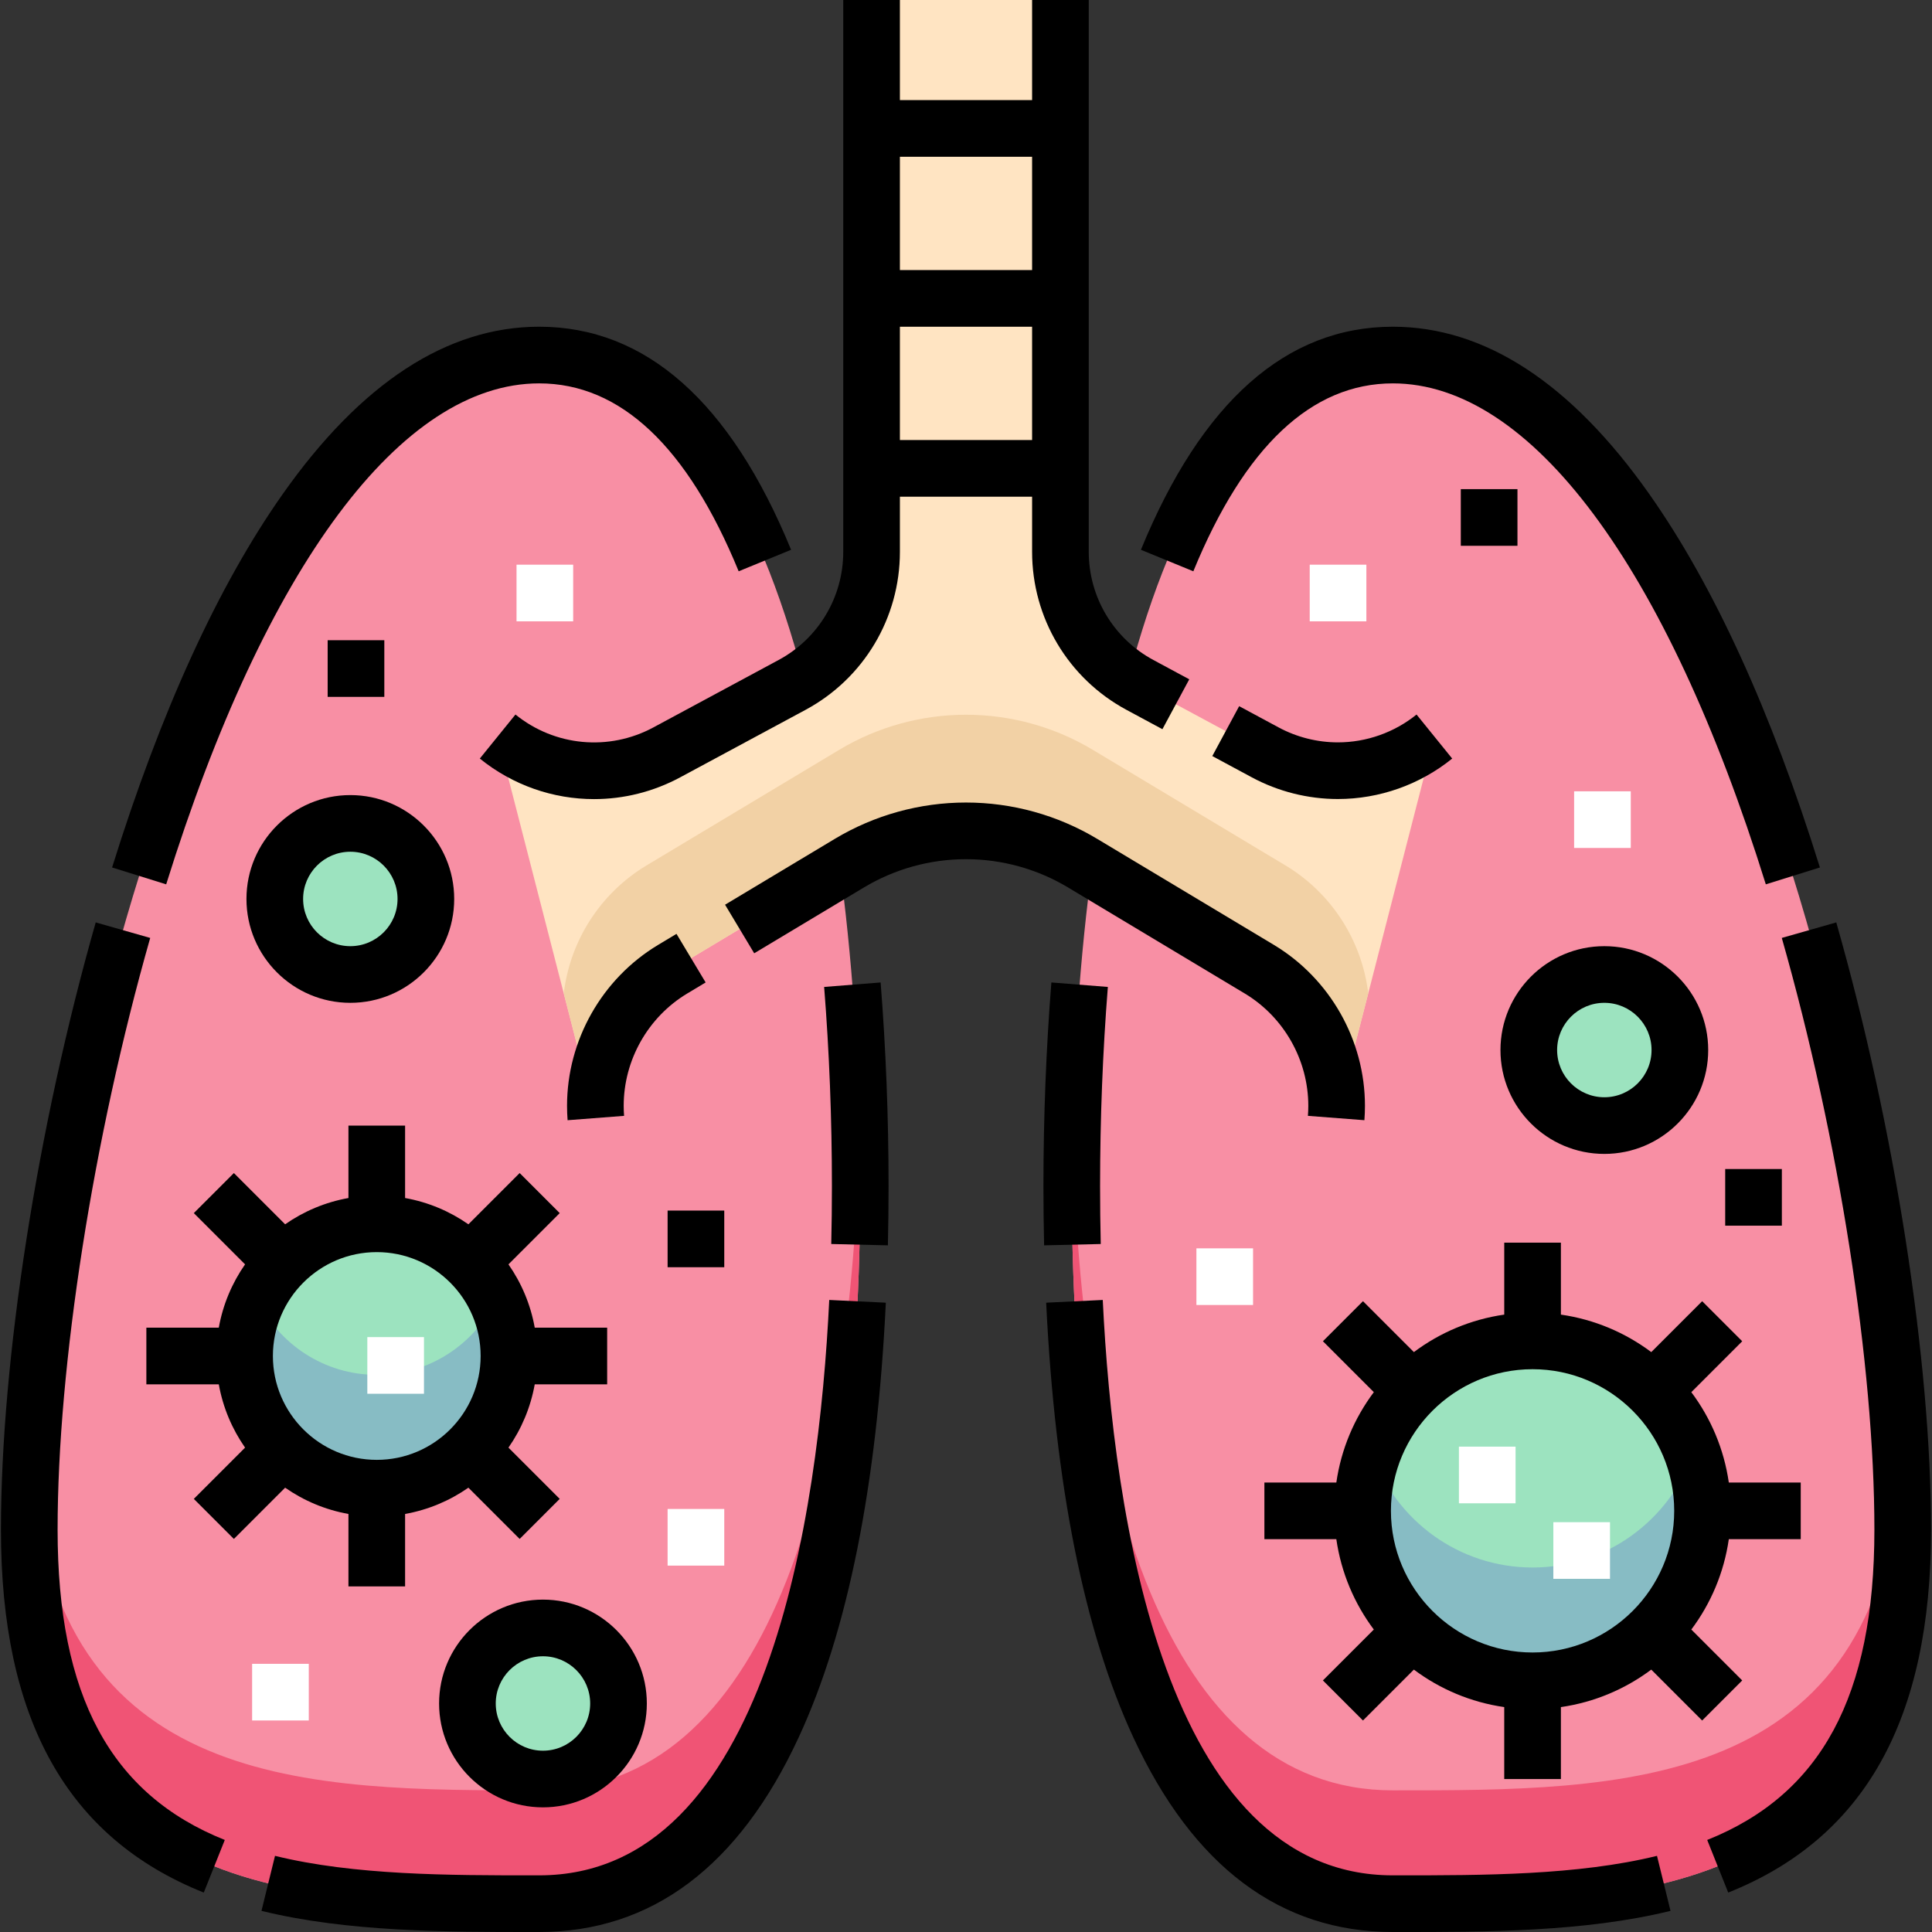 <svg id="Capa_1" enable-background="new 0 0 511.5 511.5" height="512" viewBox="0 0 511.5 511.5" width="512" xmlns="http://www.w3.org/2000/svg"><rect x="0" y="0" width="511.5" height="511.5" fill="#333333" stroke="none"/><g><g id="Filled_16_"><path d="m227.75 314c0 99.411-21.487 190-85 190s-135 .411-135-99 50-311 135-311c63.513 0 85 120.589 85 220z" fill="#f88fa4"/><path d="m283.75 314c0 99.411 21.487 190 85 190s135 .411 135-99-50-311-135-311c-63.513 0-85 120.589-85 220z" fill="#f88fa4"/><path d="m142.75 474c-60.632 0-128.528.369-134.562-86.087-.291 5.99-.438 11.703-.438 17.087 0 99.411 71.487 99 135 99s85-90.589 85-190c0-4.989-.057-10.033-.168-15.111-2.097 93.385-24.507 175.111-84.832 175.111z" fill="#f05475"/><path d="m368.75 474c-60.325 0-82.735-81.726-84.832-175.111-.111 5.078-.168 10.122-.168 15.111 0 99.411 21.487 190 85 190s135 .411 135-99c0-5.384-.147-11.097-.438-17.087-6.034 86.456-73.93 86.087-134.562 86.087z" fill="#f05475"/><path d="m131.75 195c12.72 10.297 30.38 11.949 44.789 4.191l33.175-17.863c12.956-6.977 21.036-20.504 21.036-35.219v-146.109h50v146.108c0 14.715 8.08 28.242 21.036 35.219l33.175 17.863c14.41 7.759 32.069 6.107 44.789-4.191l-26 101c1.226-15.935-6.657-31.194-20.361-39.416l-46.77-28.062c-19.001-11.401-42.739-11.401-61.74 0l-46.77 28.062c-13.704 8.222-21.586 23.482-20.361 39.416z" fill="#ffe4c2"/><path d="m353.75 296 8.496-33.002c-1.672-13.925-9.66-26.525-21.969-33.911l-50.919-30.551c-20.687-12.412-46.53-12.412-67.216 0l-50.919 30.551c-12.309 7.385-20.297 19.986-21.969 33.911l8.496 33.002c-1.226-15.935 6.657-31.194 20.361-39.416l46.77-28.062c19.001-11.401 42.739-11.401 61.74 0l46.77 28.062c13.703 8.222 21.585 23.481 20.359 39.416z" fill="#f2d1a5"/><circle cx="99.75" cy="359" fill="#9ce3bf" r="35"/><circle cx="405.75" cy="400" fill="#9ce3bf" r="45"/><path d="m99.75 364c-13.934 0-25.988-8.186-31.616-20-2.167 4.549-3.384 9.635-3.384 15 0 19.299 15.701 35 35 35s35-15.701 35-35c0-5.365-1.217-10.451-3.384-15-5.628 11.814-17.682 20-31.616 20z" fill="#87bcc4"/><path d="m405.75 415c-19.555 0-36.228-12.541-42.42-30-1.665 4.695-2.58 9.742-2.58 15 0 24.813 20.187 45 45 45s45-20.187 45-45c0-5.258-.915-10.305-2.58-15-6.192 17.459-22.865 30-42.42 30z" fill="#87bcc4"/><g fill="#9ce3bf"><circle cx="424.75" cy="278" r="20"/><circle cx="92.75" cy="238" r="20"/><circle cx="143.75" cy="451" r="20"/></g></g><g fill="#fff"><path d="m97.25 354h15v15h-15z"/><path d="m386.25 383h15v15h-15z"/><path d="m411.25 403h15v15h-15z"/><path d="m316.75 330.5h15v15h-15z"/><path d="m416.75 209.5h15v15h-15z"/><path d="m346.75 149.5h15v15h-15z"/><path d="m66.75 440.5h15v15h-15z"/><path d="m136.75 149.5h15v15h-15z"/><path d="m176.75 399.5h15v15h-15z"/></g><g id="Outline_16_"><path d="m172.983 192.587c-11.782 6.343-26.115 5.003-36.514-3.416l-9.438 11.658c8.771 7.101 19.465 10.736 30.244 10.736 7.795 0 15.635-1.902 22.82-5.771l33.175-17.863c15.409-8.297 24.98-24.322 24.98-41.822v-14.609h35v14.608c0 17.5 9.572 33.525 24.98 41.822l9.52 5.126 7.111-13.207-9.52-5.126c-10.542-5.677-17.092-16.642-17.092-28.615v-146.108h-15v26.5h-35v-26.5h-15v146.108c0 11.974-6.549 22.938-17.092 28.615zm65.267-151.087h35v30h-35zm0 45h35v30h-35z"/><path d="m329.53 263.015c10.39 6.234 16.844 17.63 16.844 29.74 0 .888-.035 1.787-.103 2.67l14.956 1.15c.097-1.265.146-2.55.146-3.82 0-17.349-9.245-33.673-24.126-42.603l-46.77-28.062c-10.487-6.293-22.497-9.619-34.729-9.619-12.231 0-24.24 3.326-34.729 9.619l-29.057 17.434 7.718 12.862 29.057-17.434c8.157-4.895 17.498-7.481 27.011-7.481 9.514 0 18.854 2.587 27.011 7.481z"/><path d="m181.97 263.015 4.85-2.91-7.718-12.862-4.85 2.91c-14.882 8.93-24.127 25.254-24.127 42.603 0 1.274.05 2.56.147 3.823l14.955-1.157c-.068-.88-.103-1.777-.103-2.666.001-12.111 6.456-23.507 16.846-29.741z"/><path d="m338.517 192.587-10.448-5.626-7.111 13.207 10.448 5.626c6.985 3.761 14.868 5.75 22.795 5.75 10.984 0 21.733-3.805 30.269-10.714l-9.438-11.658c-5.873 4.754-13.271 7.373-20.83 7.373-5.455-.002-10.878-1.37-15.685-3.958z"/><path d="m291.25 314c0-17.781.692-35.513 2.057-52.705l-14.953-1.188c-1.396 17.585-2.104 35.717-2.104 53.892 0 5.27.061 10.554.181 15.706l14.996-.352c-.118-5.034-.177-10.199-.177-15.353z"/><path d="m486.158 244.209-14.426 4.109c15.123 53.094 24.518 113.131 24.518 156.682 0 43.977-14.065 70.074-44.264 82.131l5.562 13.931c36.136-14.427 53.703-45.849 53.703-96.062-.001-44.843-9.615-106.455-25.093-160.791z"/><path d="m368.75 101.5c36.481 0 72.475 48.342 98.753 132.631l14.32-4.465c-12.883-41.324-28.066-74.565-45.128-98.799-20.727-29.44-43.587-44.367-67.945-44.367-28.183 0-50.622 19.87-66.691 59.058l13.878 5.691c13.537-33.011 31.306-49.749 52.813-49.749z"/><path d="m370.315 496.5h-1.565c-60.411 0-74.044-95.442-76.794-152.334l-14.982.724c2.335 48.316 10.09 87.018 23.048 115.03 15.834 34.227 38.958 51.581 68.728 51.581h1.565c23.055 0 49.187 0 71.958-5.596l-3.579-14.566c-21.008 5.161-46.175 5.161-68.379 5.161z"/><path d="m218.193 261.295c1.365 17.191 2.057 34.924 2.057 52.705 0 5.153-.059 10.318-.177 15.353l14.996.352c.121-5.151.182-10.436.181-15.705 0-18.175-.708-36.307-2.104-53.892z"/><path d="m15.25 405c0-43.551 9.395-103.587 24.518-156.681l-14.426-4.109c-15.478 54.336-25.092 115.947-25.092 160.79 0 50.212 17.566 81.635 53.703 96.062l5.562-13.931c-30.2-12.057-44.265-38.154-44.265-82.131z"/><path d="m142.75 496.5h-1.565c-22.204 0-47.371 0-68.379-5.162l-3.579 14.566c22.771 5.596 48.902 5.596 71.958 5.596h1.565c29.771 0 52.894-17.354 68.728-51.581 12.958-28.012 20.713-66.713 23.048-115.03l-14.982-.724c-2.75 56.893-16.383 152.335-76.794 152.335z"/><path d="m142.75 101.5c21.507 0 39.276 16.738 52.814 49.749l13.878-5.691c-16.071-39.188-38.509-59.058-66.692-59.058-24.358 0-47.218 14.927-67.945 44.368-17.062 24.234-32.245 57.475-45.128 98.799l14.32 4.465c26.278-84.29 62.272-132.632 98.753-132.632z"/><path d="m92.25 400.824v19.176h15v-19.176c6.143-1.099 11.83-3.517 16.76-6.958l13.57 13.57 10.606-10.606-13.57-13.57c3.44-4.929 5.859-10.617 6.958-16.76h19.176v-15h-19.176c-1.099-6.143-3.517-11.83-6.958-16.76l13.57-13.57-10.606-10.606-13.57 13.57c-4.929-3.44-10.617-5.859-16.76-6.958v-19.176h-15v19.176c-6.143 1.099-11.83 3.517-16.76 6.958l-13.57-13.57-10.607 10.606 13.57 13.57c-3.44 4.929-5.859 10.617-6.958 16.76h-19.175v15h19.176c1.099 6.143 3.517 11.83 6.958 16.76l-13.57 13.57 10.606 10.606 13.57-13.57c4.93 3.44 10.617 5.859 16.76 6.958zm7.5-69.324c15.164 0 27.5 12.336 27.5 27.5s-12.336 27.5-27.5 27.5-27.5-12.336-27.5-27.5 12.336-27.5 27.5-27.5z"/><path d="m447.781 431.424c5.15-6.871 8.649-15.044 9.925-23.924h19.044v-15h-19.044c-1.276-8.881-4.775-17.053-9.925-23.924l13.477-13.477-10.606-10.606-13.477 13.477c-6.871-5.15-15.044-8.649-23.924-9.925v-19.045h-15v19.044c-8.881 1.276-17.053 4.775-23.924 9.925l-13.477-13.477-10.606 10.606 13.477 13.477c-5.15 6.871-8.649 15.044-9.925 23.924h-19.046v15h19.044c1.276 8.881 4.775 17.053 9.925 23.924l-13.477 13.477 10.606 10.606 13.477-13.477c6.871 5.15 15.044 8.649 23.924 9.925v19.046h15v-19.044c8.881-1.276 17.053-4.775 23.924-9.925l13.477 13.477 10.606-10.606zm-42.031 6.076c-20.678 0-37.5-16.822-37.5-37.5s16.822-37.5 37.5-37.5 37.5 16.822 37.5 37.5-16.822 37.5-37.5 37.5z"/><path d="m424.75 305.5c15.164 0 27.5-12.336 27.5-27.5s-12.336-27.5-27.5-27.5-27.5 12.336-27.5 27.5 12.336 27.5 27.5 27.5zm0-40c6.893 0 12.5 5.607 12.5 12.5s-5.607 12.5-12.5 12.5-12.5-5.607-12.5-12.5 5.607-12.5 12.5-12.5z"/><path d="m65.25 238c0 15.164 12.336 27.5 27.5 27.5s27.5-12.336 27.5-27.5-12.336-27.5-27.5-27.5-27.5 12.336-27.5 27.5zm27.5-12.5c6.893 0 12.5 5.607 12.5 12.5s-5.607 12.5-12.5 12.5-12.5-5.607-12.5-12.5 5.607-12.5 12.5-12.5z"/><path d="m143.75 423.5c-15.164 0-27.5 12.336-27.5 27.5s12.336 27.5 27.5 27.5 27.5-12.336 27.5-27.5-12.336-27.5-27.5-27.5zm0 40c-6.893 0-12.5-5.607-12.5-12.5s5.607-12.5 12.5-12.5 12.5 5.607 12.5 12.5-5.607 12.5-12.5 12.5z"/><path d="m176.75 320.5h15v15h-15z"/><path d="m456.75 309.5h15v15h-15z"/><path d="m386.75 129.5h15v15h-15z"/><path d="m86.75 169.5h15v15h-15z"/></g></g></svg>